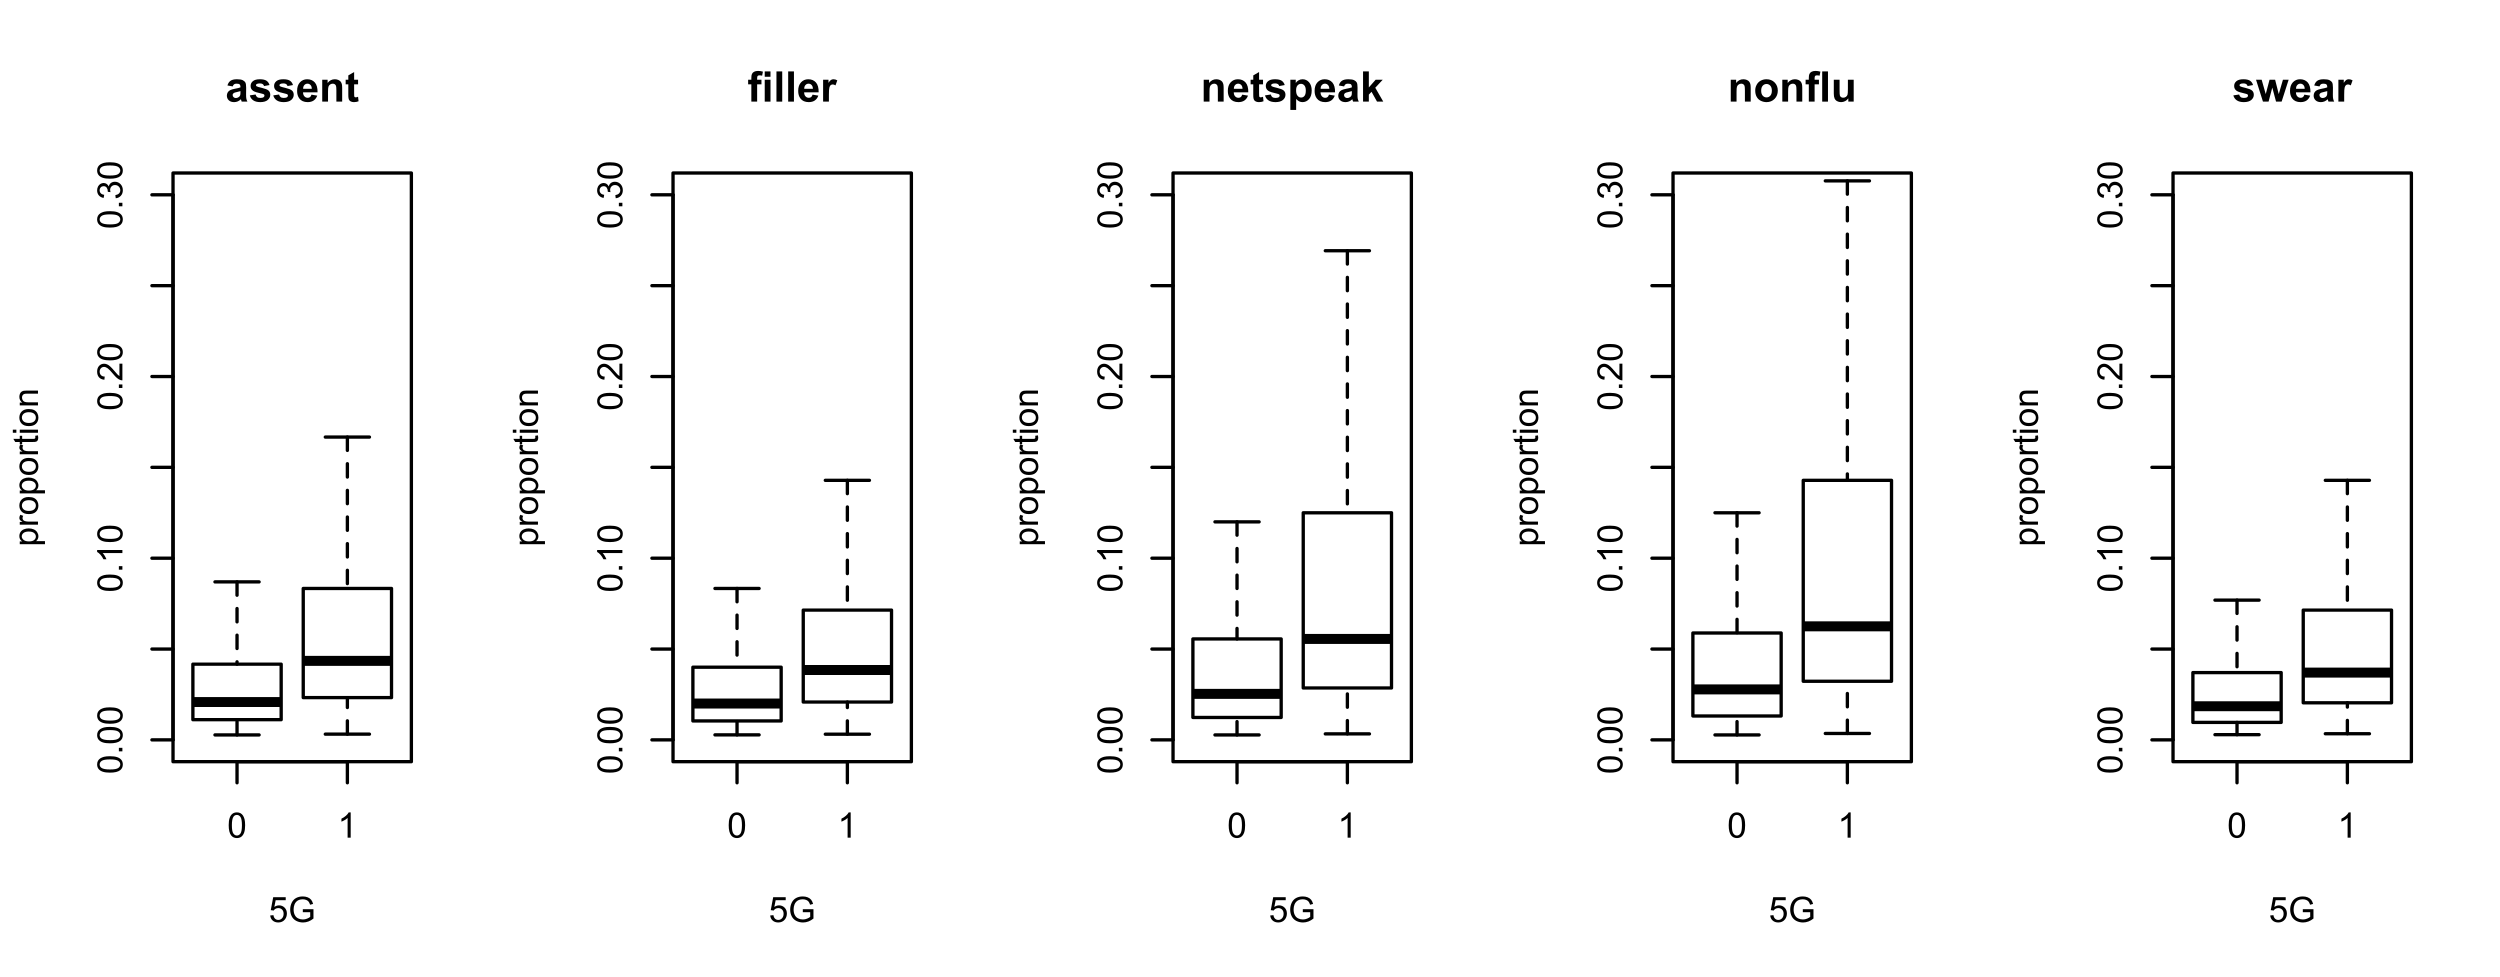 <?xml version="1.0" encoding="UTF-8"?>
<svg xmlns="http://www.w3.org/2000/svg" xmlns:xlink="http://www.w3.org/1999/xlink" width="563pt" height="220pt" viewBox="0 0 563 220" version="1.1">
<defs>
<g>
<symbol overflow="visible" id="glyph0-0">
<path style="stroke:none;" d="M 0.988 0 L 0.988 -4.949 L 4.949 -4.949 L 4.949 0 Z M 1.113 -0.125 L 4.828 -0.125 L 4.828 -4.828 L 1.113 -4.828 Z M 1.113 -0.125 "/>
</symbol>
<symbol overflow="visible" id="glyph0-1">
<path style="stroke:none;" d="M 0.328 -2.797 C 0.328 -3.461 0.395 -4 0.535 -4.414 C 0.668 -4.82 0.875 -5.137 1.148 -5.359 C 1.422 -5.578 1.762 -5.688 2.176 -5.691 C 2.477 -5.688 2.746 -5.629 2.977 -5.508 C 3.203 -5.383 3.391 -5.203 3.543 -4.977 C 3.691 -4.742 3.809 -4.465 3.898 -4.137 C 3.98 -3.805 4.023 -3.355 4.027 -2.797 C 4.023 -2.125 3.957 -1.59 3.82 -1.184 C 3.684 -0.777 3.477 -0.461 3.207 -0.238 C 2.934 -0.016 2.59 0.094 2.176 0.098 C 1.625 0.094 1.199 -0.102 0.891 -0.492 C 0.516 -0.961 0.328 -1.727 0.328 -2.797 Z M 1.043 -2.797 C 1.043 -1.859 1.152 -1.242 1.371 -0.938 C 1.59 -0.629 1.855 -0.473 2.176 -0.477 C 2.492 -0.473 2.762 -0.629 2.98 -0.938 C 3.195 -1.246 3.305 -1.863 3.309 -2.797 C 3.305 -3.727 3.195 -4.348 2.98 -4.656 C 2.762 -4.961 2.492 -5.113 2.168 -5.117 C 1.848 -5.113 1.59 -4.98 1.402 -4.711 C 1.16 -4.363 1.043 -3.723 1.043 -2.797 Z M 1.043 -2.797 "/>
</symbol>
<symbol overflow="visible" id="glyph0-2">
<path style="stroke:none;" d="M 2.949 0 L 2.254 0 L 2.254 -4.438 C 2.086 -4.273 1.867 -4.113 1.594 -3.953 C 1.32 -3.793 1.074 -3.676 0.863 -3.598 L 0.863 -4.27 C 1.246 -4.449 1.586 -4.672 1.883 -4.934 C 2.172 -5.191 2.379 -5.441 2.504 -5.691 L 2.949 -5.691 Z M 2.949 0 "/>
</symbol>
<symbol overflow="visible" id="glyph0-3">
<path style="stroke:none;" d="M 0.328 -1.484 L 1.059 -1.547 C 1.109 -1.188 1.234 -0.918 1.438 -0.742 C 1.633 -0.562 1.871 -0.473 2.148 -0.477 C 2.48 -0.473 2.766 -0.602 3 -0.855 C 3.23 -1.105 3.344 -1.438 3.348 -1.859 C 3.344 -2.254 3.234 -2.57 3.012 -2.801 C 2.789 -3.027 2.496 -3.141 2.137 -3.145 C 1.91 -3.141 1.707 -3.09 1.531 -2.992 C 1.348 -2.887 1.207 -2.754 1.105 -2.594 L 0.453 -2.68 L 1 -5.594 L 3.82 -5.594 L 3.82 -4.926 L 1.559 -4.926 L 1.254 -3.402 C 1.59 -3.637 1.945 -3.754 2.324 -3.758 C 2.816 -3.754 3.234 -3.582 3.574 -3.242 C 3.914 -2.898 4.082 -2.461 4.086 -1.922 C 4.082 -1.406 3.934 -0.961 3.641 -0.59 C 3.273 -0.133 2.777 0.094 2.148 0.098 C 1.629 0.094 1.207 -0.047 0.887 -0.336 C 0.559 -0.621 0.375 -1.004 0.328 -1.484 Z M 0.328 -1.484 "/>
</symbol>
<symbol overflow="visible" id="glyph0-4">
<path style="stroke:none;" d="M 3.266 -2.223 L 3.266 -2.891 L 5.664 -2.895 L 5.664 -0.789 C 5.293 -0.492 4.914 -0.27 4.523 -0.125 C 4.133 0.023 3.73 0.094 3.316 0.098 C 2.762 0.094 2.254 -0.023 1.801 -0.258 C 1.34 -0.496 0.996 -0.84 0.77 -1.293 C 0.535 -1.742 0.422 -2.246 0.422 -2.809 C 0.422 -3.355 0.535 -3.871 0.766 -4.352 C 0.996 -4.828 1.328 -5.184 1.762 -5.418 C 2.195 -5.648 2.695 -5.766 3.262 -5.766 C 3.668 -5.766 4.039 -5.699 4.371 -5.566 C 4.699 -5.434 4.957 -5.246 5.148 -5.012 C 5.336 -4.77 5.48 -4.461 5.582 -4.082 L 4.902 -3.898 C 4.816 -4.184 4.711 -4.41 4.586 -4.578 C 4.457 -4.742 4.277 -4.875 4.043 -4.977 C 3.809 -5.07 3.547 -5.121 3.266 -5.125 C 2.918 -5.121 2.621 -5.07 2.375 -4.969 C 2.121 -4.863 1.922 -4.723 1.77 -4.555 C 1.613 -4.383 1.492 -4.199 1.41 -3.996 C 1.266 -3.645 1.195 -3.262 1.195 -2.855 C 1.195 -2.348 1.281 -1.926 1.457 -1.586 C 1.629 -1.242 1.883 -0.988 2.215 -0.824 C 2.547 -0.656 2.898 -0.574 3.277 -0.578 C 3.598 -0.574 3.914 -0.637 4.227 -0.766 C 4.531 -0.891 4.766 -1.023 4.93 -1.168 L 4.93 -2.223 Z M 3.266 -2.223 "/>
</symbol>
<symbol overflow="visible" id="glyph1-0">
<path style="stroke:none;" d="M 0 -0.988 L -4.949 -0.988 L -4.949 -4.949 L 0 -4.949 Z M -0.125 -1.113 L -0.125 -4.828 L -4.828 -4.828 L -4.828 -1.113 Z M -0.125 -1.113 "/>
</symbol>
<symbol overflow="visible" id="glyph1-1">
<path style="stroke:none;" d="M -2.797 -0.328 C -3.461 -0.328 -4 -0.395 -4.414 -0.535 C -4.82 -0.668 -5.137 -0.875 -5.359 -1.148 C -5.578 -1.422 -5.688 -1.762 -5.691 -2.176 C -5.688 -2.477 -5.629 -2.746 -5.508 -2.977 C -5.383 -3.203 -5.203 -3.391 -4.977 -3.543 C -4.742 -3.691 -4.465 -3.809 -4.137 -3.898 C -3.805 -3.98 -3.355 -4.023 -2.797 -4.027 C -2.125 -4.023 -1.59 -3.957 -1.184 -3.82 C -0.777 -3.684 -0.461 -3.477 -0.238 -3.207 C -0.016 -2.934 0.094 -2.59 0.098 -2.176 C 0.094 -1.625 -0.102 -1.199 -0.492 -0.891 C -0.961 -0.516 -1.727 -0.328 -2.797 -0.328 Z M -2.797 -1.043 C -1.859 -1.043 -1.242 -1.152 -0.938 -1.371 C -0.629 -1.59 -0.473 -1.855 -0.477 -2.176 C -0.473 -2.492 -0.629 -2.762 -0.938 -2.98 C -1.246 -3.195 -1.863 -3.305 -2.797 -3.309 C -3.727 -3.305 -4.348 -3.195 -4.656 -2.98 C -4.961 -2.762 -5.113 -2.492 -5.117 -2.168 C -5.113 -1.848 -4.98 -1.59 -4.711 -1.402 C -4.363 -1.16 -3.723 -1.043 -2.797 -1.043 Z M -2.797 -1.043 "/>
</symbol>
<symbol overflow="visible" id="glyph1-2">
<path style="stroke:none;" d="M 0 -0.719 L -0.793 -0.719 L -0.793 -1.512 L 0 -1.512 Z M 0 -0.719 "/>
</symbol>
<symbol overflow="visible" id="glyph1-3">
<path style="stroke:none;" d="M 0 -2.949 L 0 -2.254 L -4.438 -2.254 C -4.273 -2.086 -4.113 -1.867 -3.953 -1.594 C -3.793 -1.32 -3.676 -1.074 -3.598 -0.863 L -4.27 -0.863 C -4.449 -1.246 -4.672 -1.586 -4.934 -1.883 C -5.191 -2.172 -5.441 -2.379 -5.691 -2.504 L -5.691 -2.949 Z M 0 -2.949 "/>
</symbol>
<symbol overflow="visible" id="glyph1-4">
<path style="stroke:none;" d="M -0.668 -3.988 L 0 -3.988 L 0 -0.238 C -0.164 -0.23 -0.324 -0.258 -0.484 -0.32 C -0.738 -0.414 -0.988 -0.566 -1.238 -0.777 C -1.48 -0.984 -1.77 -1.289 -2.098 -1.691 C -2.602 -2.305 -3 -2.719 -3.297 -2.938 C -3.59 -3.152 -3.867 -3.262 -4.133 -3.266 C -4.406 -3.262 -4.641 -3.164 -4.832 -2.969 C -5.02 -2.77 -5.113 -2.512 -5.117 -2.195 C -5.113 -1.859 -5.012 -1.59 -4.812 -1.391 C -4.609 -1.188 -4.332 -1.086 -3.98 -1.086 L -4.055 -0.371 C -4.586 -0.418 -4.988 -0.602 -5.27 -0.922 C -5.547 -1.238 -5.688 -1.668 -5.691 -2.211 C -5.688 -2.75 -5.539 -3.184 -5.238 -3.504 C -4.938 -3.82 -4.562 -3.977 -4.117 -3.98 C -3.887 -3.977 -3.664 -3.93 -3.449 -3.84 C -3.227 -3.742 -2.996 -3.59 -2.758 -3.375 C -2.512 -3.16 -2.18 -2.801 -1.758 -2.305 C -1.406 -1.883 -1.168 -1.617 -1.047 -1.5 C -0.918 -1.383 -0.793 -1.285 -0.668 -1.207 Z M -0.668 -3.988 "/>
</symbol>
<symbol overflow="visible" id="glyph1-5">
<path style="stroke:none;" d="M -1.496 -0.332 L -1.59 -1.027 C -1.191 -1.105 -0.906 -1.242 -0.734 -1.438 C -0.559 -1.625 -0.473 -1.859 -0.477 -2.137 C -0.473 -2.461 -0.586 -2.738 -0.816 -2.965 C -1.039 -3.191 -1.32 -3.305 -1.66 -3.305 C -1.973 -3.305 -2.238 -3.199 -2.449 -2.992 C -2.656 -2.781 -2.758 -2.516 -2.762 -2.195 C -2.758 -2.062 -2.734 -1.898 -2.684 -1.707 L -3.293 -1.781 C -3.289 -1.828 -3.285 -1.863 -3.289 -1.895 C -3.285 -2.188 -3.363 -2.457 -3.52 -2.695 C -3.672 -2.93 -3.91 -3.047 -4.234 -3.051 C -4.488 -3.047 -4.699 -2.961 -4.867 -2.789 C -5.035 -2.617 -5.121 -2.395 -5.121 -2.125 C -5.121 -1.852 -5.035 -1.625 -4.863 -1.445 C -4.691 -1.262 -4.434 -1.145 -4.098 -1.098 L -4.223 -0.402 C -4.688 -0.484 -5.047 -0.676 -5.305 -0.98 C -5.559 -1.277 -5.688 -1.656 -5.691 -2.109 C -5.688 -2.414 -5.621 -2.695 -5.492 -2.961 C -5.355 -3.219 -5.176 -3.418 -4.949 -3.559 C -4.719 -3.691 -4.477 -3.762 -4.219 -3.766 C -3.973 -3.762 -3.75 -3.695 -3.551 -3.566 C -3.348 -3.434 -3.188 -3.238 -3.07 -2.984 C -2.992 -3.316 -2.828 -3.578 -2.586 -3.766 C -2.34 -3.949 -2.039 -4.043 -1.676 -4.047 C -1.18 -4.043 -0.758 -3.863 -0.414 -3.504 C -0.07 -3.141 0.098 -2.684 0.102 -2.133 C 0.098 -1.633 -0.047 -1.219 -0.344 -0.895 C -0.637 -0.562 -1.02 -0.375 -1.496 -0.332 Z M -1.496 -0.332 "/>
</symbol>
<symbol overflow="visible" id="glyph1-6">
<path style="stroke:none;" d="M 1.574 -0.523 L -4.105 -0.523 L -4.105 -1.156 L -3.574 -1.156 C -3.781 -1.301 -3.938 -1.469 -4.043 -1.66 C -4.145 -1.848 -4.195 -2.078 -4.199 -2.348 C -4.195 -2.695 -4.105 -3.004 -3.93 -3.273 C -3.746 -3.539 -3.492 -3.742 -3.164 -3.879 C -2.836 -4.016 -2.477 -4.082 -2.086 -4.086 C -1.664 -4.082 -1.285 -4.008 -0.949 -3.859 C -0.613 -3.707 -0.355 -3.488 -0.176 -3.203 C 0.004 -2.914 0.094 -2.613 0.094 -2.297 C 0.094 -2.062 0.047 -1.852 -0.051 -1.672 C -0.148 -1.484 -0.273 -1.336 -0.426 -1.219 L 1.574 -1.219 Z M -2.031 -1.152 C -1.5 -1.148 -1.109 -1.254 -0.859 -1.473 C -0.605 -1.684 -0.48 -1.945 -0.48 -2.25 C -0.48 -2.559 -0.609 -2.82 -0.871 -3.043 C -1.133 -3.262 -1.539 -3.375 -2.09 -3.375 C -2.609 -3.375 -3 -3.266 -3.266 -3.051 C -3.523 -2.836 -3.656 -2.578 -3.656 -2.281 C -3.656 -1.98 -3.516 -1.719 -3.238 -1.492 C -2.961 -1.262 -2.559 -1.148 -2.031 -1.152 Z M -2.031 -1.152 "/>
</symbol>
<symbol overflow="visible" id="glyph1-7">
<path style="stroke:none;" d="M 0 -0.516 L -4.105 -0.516 L -4.105 -1.141 L -3.484 -1.141 C -3.773 -1.297 -3.965 -1.445 -4.059 -1.582 C -4.148 -1.715 -4.195 -1.863 -4.199 -2.031 C -4.195 -2.262 -4.121 -2.5 -3.977 -2.746 L -3.328 -2.508 C -3.43 -2.336 -3.48 -2.164 -3.48 -1.996 C -3.48 -1.84 -3.434 -1.703 -3.344 -1.582 C -3.25 -1.461 -3.121 -1.375 -2.961 -1.328 C -2.711 -1.246 -2.441 -1.207 -2.148 -1.211 L 0 -1.211 Z M 0 -0.516 "/>
</symbol>
<symbol overflow="visible" id="glyph1-8">
<path style="stroke:none;" d="M -2.055 -0.262 C -2.812 -0.258 -3.375 -0.469 -3.742 -0.898 C -4.043 -1.246 -4.195 -1.676 -4.199 -2.188 C -4.195 -2.75 -4.012 -3.211 -3.645 -3.57 C -3.273 -3.926 -2.762 -4.105 -2.113 -4.109 C -1.582 -4.105 -1.164 -4.027 -0.863 -3.871 C -0.559 -3.711 -0.324 -3.48 -0.156 -3.18 C 0.012 -2.875 0.094 -2.543 0.094 -2.188 C 0.094 -1.609 -0.09 -1.145 -0.457 -0.793 C -0.824 -0.434 -1.355 -0.258 -2.055 -0.262 Z M -2.055 -0.977 C -1.527 -0.973 -1.133 -1.086 -0.871 -1.32 C -0.609 -1.547 -0.48 -1.836 -0.48 -2.188 C -0.48 -2.531 -0.609 -2.82 -0.875 -3.051 C -1.133 -3.277 -1.535 -3.391 -2.078 -3.395 C -2.582 -3.391 -2.965 -3.277 -3.23 -3.047 C -3.488 -2.816 -3.621 -2.527 -3.625 -2.188 C -3.621 -1.836 -3.492 -1.547 -3.234 -1.32 C -2.973 -1.086 -2.578 -0.973 -2.055 -0.977 Z M -2.055 -0.977 "/>
</symbol>
<symbol overflow="visible" id="glyph1-9">
<path style="stroke:none;" d="M -0.621 -2.043 L -0.008 -2.141 C 0.035 -1.941 0.051 -1.77 0.055 -1.617 C 0.051 -1.363 0.016 -1.164 -0.066 -1.027 C -0.145 -0.887 -0.25 -0.789 -0.383 -0.734 C -0.508 -0.672 -0.781 -0.645 -1.203 -0.648 L -3.566 -0.648 L -3.566 -0.141 L -4.105 -0.141 L -4.105 -0.648 L -5.125 -0.648 L -5.543 -1.344 L -4.105 -1.344 L -4.105 -2.043 L -3.566 -2.043 L -3.566 -1.344 L -1.164 -1.344 C -0.965 -1.34 -0.836 -1.352 -0.781 -1.379 C -0.719 -1.398 -0.676 -1.438 -0.645 -1.496 C -0.609 -1.551 -0.59 -1.633 -0.594 -1.738 C -0.59 -1.812 -0.602 -1.914 -0.621 -2.043 Z M -0.621 -2.043 "/>
</symbol>
<symbol overflow="visible" id="glyph1-10">
<path style="stroke:none;" d="M -4.867 -0.527 L -5.668 -0.527 L -5.668 -1.223 L -4.867 -1.223 Z M 0 -0.527 L -4.105 -0.527 L -4.105 -1.223 L 0 -1.223 Z M 0 -0.527 "/>
</symbol>
<symbol overflow="visible" id="glyph1-11">
<path style="stroke:none;" d="M 0 -0.523 L -4.105 -0.523 L -4.105 -1.148 L -3.523 -1.148 C -3.969 -1.449 -4.195 -1.883 -4.199 -2.457 C -4.195 -2.699 -4.152 -2.926 -4.066 -3.137 C -3.977 -3.34 -3.859 -3.496 -3.715 -3.602 C -3.57 -3.703 -3.398 -3.777 -3.203 -3.82 C -3.07 -3.844 -2.844 -3.855 -2.523 -3.859 L 0 -3.859 L 0 -3.164 L -2.5 -3.164 C -2.777 -3.164 -2.988 -3.137 -3.133 -3.082 C -3.27 -3.027 -3.383 -2.93 -3.469 -2.793 C -3.555 -2.652 -3.598 -2.492 -3.598 -2.309 C -3.598 -2.012 -3.5 -1.754 -3.312 -1.539 C -3.121 -1.324 -2.766 -1.219 -2.242 -1.219 L 0 -1.219 Z M 0 -0.523 "/>
</symbol>
<symbol overflow="visible" id="glyph2-0">
<path style="stroke:none;" d="M 1.188 0 L 1.188 -5.941 L 5.941 -5.941 L 5.941 0 Z M 1.336 -0.148 L 5.793 -0.148 L 5.793 -5.793 L 1.336 -5.793 Z M 1.336 -0.148 "/>
</symbol>
<symbol overflow="visible" id="glyph2-1">
<path style="stroke:none;" d="M 1.656 -3.426 L 0.473 -3.637 C 0.602 -4.109 0.832 -4.461 1.16 -4.695 C 1.484 -4.922 1.965 -5.039 2.609 -5.039 C 3.188 -5.039 3.621 -4.969 3.906 -4.832 C 4.191 -4.691 4.391 -4.516 4.508 -4.309 C 4.621 -4.094 4.68 -3.707 4.684 -3.141 L 4.668 -1.621 C 4.664 -1.184 4.684 -0.863 4.73 -0.66 C 4.77 -0.453 4.848 -0.234 4.965 0 L 3.676 0 C 3.637 -0.086 3.598 -0.215 3.551 -0.387 C 3.527 -0.461 3.512 -0.512 3.504 -0.539 C 3.277 -0.32 3.039 -0.156 2.789 -0.051 C 2.535 0.059 2.262 0.109 1.977 0.113 C 1.465 0.109 1.066 -0.023 0.777 -0.301 C 0.484 -0.574 0.34 -0.926 0.34 -1.348 C 0.34 -1.621 0.406 -1.867 0.539 -2.09 C 0.672 -2.305 0.855 -2.473 1.098 -2.59 C 1.332 -2.707 1.68 -2.809 2.133 -2.895 C 2.742 -3.008 3.164 -3.113 3.402 -3.215 L 3.402 -3.348 C 3.398 -3.594 3.336 -3.773 3.215 -3.883 C 3.09 -3.988 2.855 -4.043 2.516 -4.043 C 2.281 -4.043 2.102 -3.996 1.973 -3.906 C 1.84 -3.812 1.734 -3.652 1.656 -3.426 Z M 3.402 -2.367 C 3.234 -2.309 2.969 -2.238 2.609 -2.164 C 2.242 -2.086 2.008 -2.012 1.898 -1.941 C 1.727 -1.816 1.641 -1.664 1.645 -1.48 C 1.641 -1.297 1.707 -1.141 1.848 -1.008 C 1.98 -0.875 2.156 -0.809 2.367 -0.809 C 2.602 -0.809 2.824 -0.883 3.039 -1.039 C 3.195 -1.152 3.301 -1.297 3.352 -1.473 C 3.383 -1.578 3.398 -1.789 3.402 -2.105 Z M 3.402 -2.367 "/>
</symbol>
<symbol overflow="visible" id="glyph2-2">
<path style="stroke:none;" d="M 0.223 -1.406 L 1.531 -1.605 C 1.582 -1.352 1.695 -1.156 1.867 -1.027 C 2.035 -0.895 2.273 -0.832 2.586 -0.832 C 2.918 -0.832 3.172 -0.891 3.348 -1.016 C 3.457 -1.098 3.516 -1.215 3.52 -1.363 C 3.516 -1.461 3.484 -1.543 3.426 -1.609 C 3.359 -1.668 3.215 -1.727 2.988 -1.781 C 1.934 -2.012 1.266 -2.223 0.988 -2.418 C 0.594 -2.68 0.398 -3.051 0.402 -3.527 C 0.398 -3.953 0.566 -4.309 0.906 -4.602 C 1.242 -4.891 1.766 -5.039 2.477 -5.039 C 3.148 -5.039 3.648 -4.926 3.98 -4.707 C 4.305 -4.484 4.531 -4.16 4.66 -3.734 L 3.43 -3.508 C 3.375 -3.699 3.277 -3.848 3.129 -3.949 C 2.98 -4.051 2.77 -4.102 2.5 -4.102 C 2.152 -4.102 1.906 -4.051 1.762 -3.957 C 1.66 -3.887 1.609 -3.801 1.613 -3.695 C 1.609 -3.598 1.656 -3.52 1.746 -3.457 C 1.863 -3.371 2.266 -3.246 2.961 -3.09 C 3.652 -2.93 4.141 -2.738 4.418 -2.512 C 4.691 -2.277 4.828 -1.953 4.828 -1.539 C 4.828 -1.086 4.637 -0.699 4.262 -0.375 C 3.879 -0.051 3.32 0.109 2.586 0.113 C 1.91 0.109 1.379 -0.023 0.988 -0.297 C 0.594 -0.566 0.34 -0.938 0.223 -1.406 Z M 0.223 -1.406 "/>
</symbol>
<symbol overflow="visible" id="glyph2-3">
<path style="stroke:none;" d="M 3.535 -1.57 L 4.836 -1.352 C 4.664 -0.871 4.402 -0.508 4.043 -0.262 C 3.684 -0.012 3.23 0.109 2.691 0.113 C 1.832 0.109 1.199 -0.168 0.789 -0.73 C 0.461 -1.176 0.297 -1.742 0.301 -2.426 C 0.297 -3.242 0.512 -3.879 0.941 -4.344 C 1.367 -4.805 1.906 -5.039 2.562 -5.039 C 3.289 -5.039 3.867 -4.797 4.297 -4.312 C 4.719 -3.828 4.922 -3.086 4.906 -2.09 L 1.637 -2.09 C 1.645 -1.699 1.75 -1.398 1.953 -1.184 C 2.148 -0.969 2.402 -0.859 2.707 -0.863 C 2.91 -0.859 3.078 -0.918 3.219 -1.031 C 3.355 -1.141 3.461 -1.32 3.535 -1.57 Z M 3.609 -2.887 C 3.602 -3.262 3.504 -3.547 3.316 -3.746 C 3.129 -3.941 2.902 -4.043 2.641 -4.043 C 2.355 -4.043 2.121 -3.938 1.934 -3.73 C 1.746 -3.523 1.652 -3.242 1.66 -2.887 Z M 3.609 -2.887 "/>
</symbol>
<symbol overflow="visible" id="glyph2-4">
<path style="stroke:none;" d="M 5.164 0 L 3.859 0 L 3.859 -2.516 C 3.855 -3.043 3.828 -3.387 3.777 -3.547 C 3.719 -3.699 3.629 -3.82 3.504 -3.91 C 3.379 -3.996 3.227 -4.043 3.055 -4.043 C 2.824 -4.043 2.621 -3.98 2.445 -3.855 C 2.262 -3.73 2.141 -3.566 2.074 -3.363 C 2.008 -3.16 1.973 -2.781 1.977 -2.23 L 1.977 0 L 0.672 0 L 0.672 -4.93 L 1.883 -4.93 L 1.883 -4.203 C 2.309 -4.758 2.852 -5.039 3.508 -5.039 C 3.793 -5.039 4.055 -4.984 4.297 -4.883 C 4.531 -4.777 4.711 -4.648 4.836 -4.488 C 4.953 -4.324 5.039 -4.141 5.09 -3.938 C 5.137 -3.734 5.16 -3.441 5.164 -3.062 Z M 5.164 0 "/>
</symbol>
<symbol overflow="visible" id="glyph2-5">
<path style="stroke:none;" d="M 2.941 -4.93 L 2.941 -3.891 L 2.051 -3.891 L 2.051 -1.902 C 2.051 -1.5 2.059 -1.266 2.074 -1.199 C 2.09 -1.133 2.129 -1.078 2.191 -1.035 C 2.25 -0.988 2.324 -0.965 2.414 -0.969 C 2.531 -0.965 2.703 -1.008 2.938 -1.094 L 3.051 -0.082 C 2.742 0.047 2.398 0.109 2.02 0.113 C 1.781 0.109 1.57 0.074 1.383 -0.004 C 1.195 -0.082 1.055 -0.184 0.969 -0.312 C 0.875 -0.434 0.816 -0.605 0.785 -0.82 C 0.754 -0.969 0.738 -1.273 0.742 -1.742 L 0.742 -3.891 L 0.145 -3.891 L 0.145 -4.93 L 0.742 -4.93 L 0.742 -5.906 L 2.051 -6.668 L 2.051 -4.93 Z M 2.941 -4.93 "/>
</symbol>
<symbol overflow="visible" id="glyph2-6">
<path style="stroke:none;" d="M 0.113 -4.93 L 0.836 -4.93 L 0.836 -5.301 C 0.832 -5.711 0.875 -6.02 0.969 -6.227 C 1.055 -6.43 1.219 -6.598 1.453 -6.727 C 1.688 -6.852 1.984 -6.914 2.352 -6.918 C 2.719 -6.914 3.082 -6.859 3.441 -6.754 L 3.266 -5.844 C 3.055 -5.891 2.855 -5.918 2.668 -5.918 C 2.477 -5.918 2.344 -5.871 2.262 -5.785 C 2.18 -5.691 2.137 -5.523 2.141 -5.277 L 2.141 -4.93 L 3.113 -4.93 L 3.113 -3.902 L 2.141 -3.902 L 2.141 0 L 0.836 0 L 0.836 -3.902 L 0.113 -3.902 Z M 0.113 -4.93 "/>
</symbol>
<symbol overflow="visible" id="glyph2-7">
<path style="stroke:none;" d="M 0.684 -5.598 L 0.684 -6.805 L 1.984 -6.805 L 1.984 -5.598 Z M 0.684 0 L 0.684 -4.93 L 1.984 -4.93 L 1.984 0 Z M 0.684 0 "/>
</symbol>
<symbol overflow="visible" id="glyph2-8">
<path style="stroke:none;" d="M 0.684 0 L 0.684 -6.805 L 1.984 -6.805 L 1.984 0 Z M 0.684 0 "/>
</symbol>
<symbol overflow="visible" id="glyph2-9">
<path style="stroke:none;" d="M 1.93 0 L 0.625 0 L 0.625 -4.93 L 1.836 -4.93 L 1.836 -4.227 C 2.039 -4.555 2.227 -4.773 2.395 -4.879 C 2.559 -4.984 2.746 -5.039 2.961 -5.039 C 3.254 -5.039 3.543 -4.957 3.82 -4.793 L 3.414 -3.656 C 3.191 -3.797 2.988 -3.867 2.805 -3.871 C 2.617 -3.867 2.461 -3.816 2.336 -3.719 C 2.207 -3.617 2.109 -3.438 2.039 -3.176 C 1.965 -2.91 1.926 -2.359 1.93 -1.523 Z M 1.93 0 "/>
</symbol>
<symbol overflow="visible" id="glyph2-10">
<path style="stroke:none;" d="M 0.645 -4.93 L 1.859 -4.93 L 1.859 -4.203 C 2.016 -4.445 2.23 -4.648 2.5 -4.805 C 2.77 -4.961 3.07 -5.039 3.398 -5.039 C 3.969 -5.039 4.453 -4.812 4.852 -4.367 C 5.25 -3.914 5.449 -3.289 5.453 -2.492 C 5.449 -1.664 5.246 -1.023 4.848 -0.57 C 4.441 -0.113 3.957 0.109 3.387 0.113 C 3.113 0.109 2.867 0.059 2.648 -0.051 C 2.426 -0.156 2.191 -0.344 1.949 -0.609 L 1.949 1.875 L 0.645 1.875 Z M 1.934 -2.547 C 1.934 -1.992 2.043 -1.582 2.262 -1.32 C 2.48 -1.051 2.746 -0.918 3.066 -0.922 C 3.367 -0.918 3.621 -1.039 3.824 -1.285 C 4.023 -1.527 4.125 -1.93 4.125 -2.484 C 4.125 -3 4.02 -3.383 3.812 -3.633 C 3.605 -3.883 3.348 -4.008 3.043 -4.008 C 2.723 -4.008 2.461 -3.883 2.25 -3.641 C 2.039 -3.391 1.934 -3.027 1.934 -2.547 Z M 1.934 -2.547 "/>
</symbol>
<symbol overflow="visible" id="glyph2-11">
<path style="stroke:none;" d="M 0.637 0 L 0.637 -6.805 L 1.941 -6.805 L 1.941 -3.191 L 3.465 -4.93 L 5.07 -4.93 L 3.387 -3.129 L 5.191 0 L 3.785 0 L 2.547 -2.215 L 1.941 -1.578 L 1.941 0 Z M 0.637 0 "/>
</symbol>
<symbol overflow="visible" id="glyph2-12">
<path style="stroke:none;" d="M 0.379 -2.535 C 0.375 -2.965 0.48 -3.383 0.699 -3.789 C 0.91 -4.191 1.215 -4.5 1.605 -4.719 C 1.996 -4.93 2.434 -5.039 2.918 -5.039 C 3.664 -5.039 4.273 -4.797 4.75 -4.312 C 5.223 -3.828 5.461 -3.215 5.465 -2.477 C 5.461 -1.73 5.219 -1.113 4.742 -0.621 C 4.258 -0.133 3.656 0.109 2.93 0.113 C 2.477 0.109 2.043 0.012 1.633 -0.191 C 1.223 -0.395 0.91 -0.695 0.699 -1.09 C 0.48 -1.484 0.375 -1.965 0.379 -2.535 Z M 1.719 -2.465 C 1.715 -1.973 1.832 -1.598 2.066 -1.34 C 2.297 -1.078 2.582 -0.949 2.922 -0.953 C 3.262 -0.949 3.547 -1.078 3.777 -1.34 C 4.008 -1.598 4.125 -1.977 4.125 -2.473 C 4.125 -2.957 4.008 -3.328 3.777 -3.586 C 3.547 -3.844 3.262 -3.973 2.922 -3.977 C 2.582 -3.973 2.297 -3.844 2.066 -3.586 C 1.832 -3.328 1.715 -2.953 1.719 -2.465 Z M 1.719 -2.465 "/>
</symbol>
<symbol overflow="visible" id="glyph2-13">
<path style="stroke:none;" d="M 3.926 0 L 3.926 -0.738 C 3.746 -0.473 3.508 -0.262 3.219 -0.113 C 2.922 0.039 2.613 0.109 2.293 0.113 C 1.957 0.109 1.66 0.039 1.402 -0.105 C 1.137 -0.25 0.949 -0.453 0.832 -0.719 C 0.715 -0.98 0.656 -1.344 0.656 -1.809 L 0.656 -4.93 L 1.957 -4.93 L 1.957 -2.664 C 1.957 -1.969 1.98 -1.543 2.027 -1.391 C 2.074 -1.23 2.16 -1.109 2.293 -1.02 C 2.418 -0.926 2.578 -0.879 2.773 -0.883 C 2.992 -0.879 3.191 -0.941 3.371 -1.066 C 3.543 -1.188 3.664 -1.336 3.734 -1.52 C 3.797 -1.699 3.832 -2.145 3.832 -2.848 L 3.832 -4.93 L 5.137 -4.93 L 5.137 0 Z M 3.926 0 "/>
</symbol>
<symbol overflow="visible" id="glyph2-14">
<path style="stroke:none;" d="M 1.602 0 L 0.043 -4.93 L 1.309 -4.93 L 2.23 -1.699 L 3.082 -4.93 L 4.34 -4.93 L 5.16 -1.699 L 6.102 -4.93 L 7.387 -4.93 L 5.805 0 L 4.551 0 L 3.703 -3.168 L 2.867 0 Z M 1.602 0 "/>
</symbol>
</g>
</defs>
<g id="surface6">
<rect x="0" y="0" width="563" height="220" style="fill:rgb(100%,100%,100%);fill-opacity:1;stroke:none;"/>
<path style=" stroke:none;fill-rule:nonzero;fill:rgb(100%,100%,100%);fill-opacity:1;" d="M 43.438 162.074 L 63.32 162.074 L 63.32 149.57 L 43.438 149.57 Z M 43.438 162.074 "/>
<path style="fill:none;stroke-width:2.25;stroke-linecap:butt;stroke-linejoin:round;stroke:rgb(0%,0%,0%);stroke-opacity:1;stroke-miterlimit:10;" d="M 43.438 158.098 L 63.32 158.098 "/>
<path style="fill:none;stroke-width:0.75;stroke-linecap:round;stroke-linejoin:round;stroke:rgb(0%,0%,0%);stroke-opacity:1;stroke-dasharray:3,3;stroke-miterlimit:10;" d="M 53.379 165.504 L 53.379 162.074 "/>
<path style="fill:none;stroke-width:0.75;stroke-linecap:round;stroke-linejoin:round;stroke:rgb(0%,0%,0%);stroke-opacity:1;stroke-dasharray:3,3;stroke-miterlimit:10;" d="M 53.379 131.043 L 53.379 149.57 "/>
<path style="fill:none;stroke-width:0.75;stroke-linecap:round;stroke-linejoin:round;stroke:rgb(0%,0%,0%);stroke-opacity:1;stroke-miterlimit:10;" d="M 48.41 165.504 L 58.348 165.504 "/>
<path style="fill:none;stroke-width:0.75;stroke-linecap:round;stroke-linejoin:round;stroke:rgb(0%,0%,0%);stroke-opacity:1;stroke-miterlimit:10;" d="M 48.41 131.043 L 58.348 131.043 "/>
<path style="fill:none;stroke-width:0.75;stroke-linecap:round;stroke-linejoin:round;stroke:rgb(0%,0%,0%);stroke-opacity:1;stroke-miterlimit:10;" d="M 43.438 162.074 L 63.32 162.074 L 63.32 149.57 L 43.438 149.57 L 43.438 162.074 "/>
<path style=" stroke:none;fill-rule:nonzero;fill:rgb(100%,100%,100%);fill-opacity:1;" d="M 68.289 157.105 L 88.168 157.105 L 88.168 132.523 L 68.289 132.523 Z M 68.289 157.105 "/>
<path style="fill:none;stroke-width:2.25;stroke-linecap:butt;stroke-linejoin:round;stroke:rgb(0%,0%,0%);stroke-opacity:1;stroke-miterlimit:10;" d="M 68.289 148.832 L 88.168 148.832 "/>
<path style="fill:none;stroke-width:0.75;stroke-linecap:round;stroke-linejoin:round;stroke:rgb(0%,0%,0%);stroke-opacity:1;stroke-dasharray:3,3;stroke-miterlimit:10;" d="M 78.23 165.332 L 78.23 157.105 "/>
<path style="fill:none;stroke-width:0.75;stroke-linecap:round;stroke-linejoin:round;stroke:rgb(0%,0%,0%);stroke-opacity:1;stroke-dasharray:3,3;stroke-miterlimit:10;" d="M 78.23 98.43 L 78.23 132.523 "/>
<path style="fill:none;stroke-width:0.75;stroke-linecap:round;stroke-linejoin:round;stroke:rgb(0%,0%,0%);stroke-opacity:1;stroke-miterlimit:10;" d="M 73.258 165.332 L 83.199 165.332 "/>
<path style="fill:none;stroke-width:0.75;stroke-linecap:round;stroke-linejoin:round;stroke:rgb(0%,0%,0%);stroke-opacity:1;stroke-miterlimit:10;" d="M 73.258 98.43 L 83.199 98.43 "/>
<path style="fill:none;stroke-width:0.75;stroke-linecap:round;stroke-linejoin:round;stroke:rgb(0%,0%,0%);stroke-opacity:1;stroke-miterlimit:10;" d="M 68.289 157.105 L 88.168 157.105 L 88.168 132.523 L 68.289 132.523 L 68.289 157.105 "/>
<path style="fill:none;stroke-width:0.75;stroke-linecap:round;stroke-linejoin:round;stroke:rgb(0%,0%,0%);stroke-opacity:1;stroke-miterlimit:10;" d="M 53.379 171.531 L 78.23 171.531 "/>
<path style="fill:none;stroke-width:0.75;stroke-linecap:round;stroke-linejoin:round;stroke:rgb(0%,0%,0%);stroke-opacity:1;stroke-miterlimit:10;" d="M 53.379 171.531 L 53.379 176.281 "/>
<path style="fill:none;stroke-width:0.75;stroke-linecap:round;stroke-linejoin:round;stroke:rgb(0%,0%,0%);stroke-opacity:1;stroke-miterlimit:10;" d="M 78.23 171.531 L 78.23 176.281 "/>
<g style="fill:rgb(0%,0%,0%);fill-opacity:1;">
  <use xlink:href="#glyph0-1" x="51.176" y="188.637"/>
</g>
<g style="fill:rgb(0%,0%,0%);fill-opacity:1;">
  <use xlink:href="#glyph0-2" x="76.027" y="188.637"/>
</g>
<path style="fill:none;stroke-width:0.75;stroke-linecap:round;stroke-linejoin:round;stroke:rgb(0%,0%,0%);stroke-opacity:1;stroke-miterlimit:10;" d="M 38.965 166.621 L 38.965 43.875 "/>
<path style="fill:none;stroke-width:0.75;stroke-linecap:round;stroke-linejoin:round;stroke:rgb(0%,0%,0%);stroke-opacity:1;stroke-miterlimit:10;" d="M 38.965 166.621 L 34.215 166.621 "/>
<path style="fill:none;stroke-width:0.75;stroke-linecap:round;stroke-linejoin:round;stroke:rgb(0%,0%,0%);stroke-opacity:1;stroke-miterlimit:10;" d="M 38.965 146.164 L 34.215 146.164 "/>
<path style="fill:none;stroke-width:0.75;stroke-linecap:round;stroke-linejoin:round;stroke:rgb(0%,0%,0%);stroke-opacity:1;stroke-miterlimit:10;" d="M 38.965 125.707 L 34.215 125.707 "/>
<path style="fill:none;stroke-width:0.75;stroke-linecap:round;stroke-linejoin:round;stroke:rgb(0%,0%,0%);stroke-opacity:1;stroke-miterlimit:10;" d="M 38.965 105.246 L 34.215 105.246 "/>
<path style="fill:none;stroke-width:0.75;stroke-linecap:round;stroke-linejoin:round;stroke:rgb(0%,0%,0%);stroke-opacity:1;stroke-miterlimit:10;" d="M 38.965 84.789 L 34.215 84.789 "/>
<path style="fill:none;stroke-width:0.75;stroke-linecap:round;stroke-linejoin:round;stroke:rgb(0%,0%,0%);stroke-opacity:1;stroke-miterlimit:10;" d="M 38.965 64.332 L 34.215 64.332 "/>
<path style="fill:none;stroke-width:0.75;stroke-linecap:round;stroke-linejoin:round;stroke:rgb(0%,0%,0%);stroke-opacity:1;stroke-miterlimit:10;" d="M 38.965 43.875 L 34.215 43.875 "/>
<g style="fill:rgb(0%,0%,0%);fill-opacity:1;">
  <use xlink:href="#glyph1-1" x="27.562" y="174.328"/>
  <use xlink:href="#glyph1-2" x="27.562" y="169.923"/>
  <use xlink:href="#glyph1-1" x="27.562" y="167.723"/>
  <use xlink:href="#glyph1-1" x="27.562" y="163.318"/>
</g>
<g style="fill:rgb(0%,0%,0%);fill-opacity:1;">
  <use xlink:href="#glyph1-1" x="27.562" y="133.414"/>
  <use xlink:href="#glyph1-2" x="27.562" y="129.009"/>
  <use xlink:href="#glyph1-3" x="27.562" y="126.809"/>
  <use xlink:href="#glyph1-1" x="27.562" y="122.404"/>
</g>
<g style="fill:rgb(0%,0%,0%);fill-opacity:1;">
  <use xlink:href="#glyph1-1" x="27.562" y="92.496"/>
  <use xlink:href="#glyph1-2" x="27.562" y="88.091"/>
  <use xlink:href="#glyph1-4" x="27.562" y="85.891"/>
  <use xlink:href="#glyph1-1" x="27.562" y="81.486"/>
</g>
<g style="fill:rgb(0%,0%,0%);fill-opacity:1;">
  <use xlink:href="#glyph1-1" x="27.562" y="51.582"/>
  <use xlink:href="#glyph1-2" x="27.562" y="47.177"/>
  <use xlink:href="#glyph1-5" x="27.562" y="44.977"/>
  <use xlink:href="#glyph1-1" x="27.562" y="40.572"/>
</g>
<g style="fill:rgb(0%,0%,0%);fill-opacity:1;">
  <use xlink:href="#glyph2-1" x="50.75" y="22.887"/>
  <use xlink:href="#glyph2-2" x="56.036" y="22.887"/>
  <use xlink:href="#glyph2-2" x="61.321" y="22.887"/>
  <use xlink:href="#glyph2-3" x="66.607" y="22.887"/>
  <use xlink:href="#glyph2-4" x="71.893" y="22.887"/>
  <use xlink:href="#glyph2-5" x="77.698" y="22.887"/>
</g>
<g style="fill:rgb(0%,0%,0%);fill-opacity:1;">
  <use xlink:href="#glyph0-3" x="60.523" y="207.645"/>
  <use xlink:href="#glyph0-4" x="64.928" y="207.645"/>
</g>
<g style="fill:rgb(0%,0%,0%);fill-opacity:1;">
  <use xlink:href="#glyph1-6" x="8.555" y="123.078"/>
  <use xlink:href="#glyph1-7" x="8.555" y="118.673"/>
  <use xlink:href="#glyph1-8" x="8.555" y="116.036"/>
  <use xlink:href="#glyph1-6" x="8.555" y="111.631"/>
  <use xlink:href="#glyph1-8" x="8.555" y="107.227"/>
  <use xlink:href="#glyph1-7" x="8.555" y="102.822"/>
  <use xlink:href="#glyph1-9" x="8.555" y="100.184"/>
  <use xlink:href="#glyph1-10" x="8.555" y="97.984"/>
  <use xlink:href="#glyph1-8" x="8.555" y="96.224"/>
  <use xlink:href="#glyph1-11" x="8.555" y="91.82"/>
</g>
<path style="fill:none;stroke-width:0.75;stroke-linecap:round;stroke-linejoin:round;stroke:rgb(0%,0%,0%);stroke-opacity:1;stroke-miterlimit:10;" d="M 38.965 171.531 L 92.641 171.531 L 92.641 38.965 L 38.965 38.965 L 38.965 171.531 "/>
<path style=" stroke:none;fill-rule:nonzero;fill:rgb(100%,100%,100%);fill-opacity:1;" d="M 156.039 162.359 L 175.918 162.359 L 175.918 150.254 L 156.039 150.254 Z M 156.039 162.359 "/>
<path style="fill:none;stroke-width:2.25;stroke-linecap:butt;stroke-linejoin:round;stroke:rgb(0%,0%,0%);stroke-opacity:1;stroke-miterlimit:10;" d="M 156.039 158.438 L 175.918 158.438 "/>
<path style="fill:none;stroke-width:0.75;stroke-linecap:round;stroke-linejoin:round;stroke:rgb(0%,0%,0%);stroke-opacity:1;stroke-dasharray:3,3;stroke-miterlimit:10;" d="M 165.98 165.492 L 165.98 162.359 "/>
<path style="fill:none;stroke-width:0.75;stroke-linecap:round;stroke-linejoin:round;stroke:rgb(0%,0%,0%);stroke-opacity:1;stroke-dasharray:3,3;stroke-miterlimit:10;" d="M 165.98 132.523 L 165.98 150.254 "/>
<path style="fill:none;stroke-width:0.75;stroke-linecap:round;stroke-linejoin:round;stroke:rgb(0%,0%,0%);stroke-opacity:1;stroke-miterlimit:10;" d="M 161.008 165.492 L 170.949 165.492 "/>
<path style="fill:none;stroke-width:0.75;stroke-linecap:round;stroke-linejoin:round;stroke:rgb(0%,0%,0%);stroke-opacity:1;stroke-miterlimit:10;" d="M 161.008 132.523 L 170.949 132.523 "/>
<path style="fill:none;stroke-width:0.75;stroke-linecap:round;stroke-linejoin:round;stroke:rgb(0%,0%,0%);stroke-opacity:1;stroke-miterlimit:10;" d="M 156.039 162.359 L 175.918 162.359 L 175.918 150.254 L 156.039 150.254 L 156.039 162.359 "/>
<path style=" stroke:none;fill-rule:nonzero;fill:rgb(100%,100%,100%);fill-opacity:1;" d="M 180.891 158.098 L 200.77 158.098 L 200.77 137.395 L 180.891 137.395 Z M 180.891 158.098 "/>
<path style="fill:none;stroke-width:2.25;stroke-linecap:butt;stroke-linejoin:round;stroke:rgb(0%,0%,0%);stroke-opacity:1;stroke-miterlimit:10;" d="M 180.891 150.883 L 200.77 150.883 "/>
<path style="fill:none;stroke-width:0.75;stroke-linecap:round;stroke-linejoin:round;stroke:rgb(0%,0%,0%);stroke-opacity:1;stroke-dasharray:3,3;stroke-miterlimit:10;" d="M 190.828 165.34 L 190.828 158.098 "/>
<path style="fill:none;stroke-width:0.75;stroke-linecap:round;stroke-linejoin:round;stroke:rgb(0%,0%,0%);stroke-opacity:1;stroke-dasharray:3,3;stroke-miterlimit:10;" d="M 190.828 108.172 L 190.828 137.395 "/>
<path style="fill:none;stroke-width:0.75;stroke-linecap:round;stroke-linejoin:round;stroke:rgb(0%,0%,0%);stroke-opacity:1;stroke-miterlimit:10;" d="M 185.859 165.34 L 195.797 165.34 "/>
<path style="fill:none;stroke-width:0.75;stroke-linecap:round;stroke-linejoin:round;stroke:rgb(0%,0%,0%);stroke-opacity:1;stroke-miterlimit:10;" d="M 185.859 108.172 L 195.797 108.172 "/>
<path style="fill:none;stroke-width:0.75;stroke-linecap:round;stroke-linejoin:round;stroke:rgb(0%,0%,0%);stroke-opacity:1;stroke-miterlimit:10;" d="M 180.891 158.098 L 200.77 158.098 L 200.77 137.395 L 180.891 137.395 L 180.891 158.098 "/>
<path style="fill:none;stroke-width:0.75;stroke-linecap:round;stroke-linejoin:round;stroke:rgb(0%,0%,0%);stroke-opacity:1;stroke-miterlimit:10;" d="M 165.98 171.531 L 190.828 171.531 "/>
<path style="fill:none;stroke-width:0.75;stroke-linecap:round;stroke-linejoin:round;stroke:rgb(0%,0%,0%);stroke-opacity:1;stroke-miterlimit:10;" d="M 165.98 171.531 L 165.98 176.281 "/>
<path style="fill:none;stroke-width:0.75;stroke-linecap:round;stroke-linejoin:round;stroke:rgb(0%,0%,0%);stroke-opacity:1;stroke-miterlimit:10;" d="M 190.828 171.531 L 190.828 176.281 "/>
<g style="fill:rgb(0%,0%,0%);fill-opacity:1;">
  <use xlink:href="#glyph0-1" x="163.777" y="188.637"/>
</g>
<g style="fill:rgb(0%,0%,0%);fill-opacity:1;">
  <use xlink:href="#glyph0-2" x="188.625" y="188.637"/>
</g>
<path style="fill:none;stroke-width:0.75;stroke-linecap:round;stroke-linejoin:round;stroke:rgb(0%,0%,0%);stroke-opacity:1;stroke-miterlimit:10;" d="M 151.566 166.621 L 151.566 43.875 "/>
<path style="fill:none;stroke-width:0.75;stroke-linecap:round;stroke-linejoin:round;stroke:rgb(0%,0%,0%);stroke-opacity:1;stroke-miterlimit:10;" d="M 151.566 166.621 L 146.812 166.621 "/>
<path style="fill:none;stroke-width:0.75;stroke-linecap:round;stroke-linejoin:round;stroke:rgb(0%,0%,0%);stroke-opacity:1;stroke-miterlimit:10;" d="M 151.566 146.164 L 146.812 146.164 "/>
<path style="fill:none;stroke-width:0.75;stroke-linecap:round;stroke-linejoin:round;stroke:rgb(0%,0%,0%);stroke-opacity:1;stroke-miterlimit:10;" d="M 151.566 125.707 L 146.812 125.707 "/>
<path style="fill:none;stroke-width:0.75;stroke-linecap:round;stroke-linejoin:round;stroke:rgb(0%,0%,0%);stroke-opacity:1;stroke-miterlimit:10;" d="M 151.566 105.246 L 146.812 105.246 "/>
<path style="fill:none;stroke-width:0.75;stroke-linecap:round;stroke-linejoin:round;stroke:rgb(0%,0%,0%);stroke-opacity:1;stroke-miterlimit:10;" d="M 151.566 84.789 L 146.812 84.789 "/>
<path style="fill:none;stroke-width:0.75;stroke-linecap:round;stroke-linejoin:round;stroke:rgb(0%,0%,0%);stroke-opacity:1;stroke-miterlimit:10;" d="M 151.566 64.332 L 146.812 64.332 "/>
<path style="fill:none;stroke-width:0.75;stroke-linecap:round;stroke-linejoin:round;stroke:rgb(0%,0%,0%);stroke-opacity:1;stroke-miterlimit:10;" d="M 151.566 43.875 L 146.812 43.875 "/>
<g style="fill:rgb(0%,0%,0%);fill-opacity:1;">
  <use xlink:href="#glyph1-1" x="140.16" y="174.328"/>
  <use xlink:href="#glyph1-2" x="140.16" y="169.923"/>
  <use xlink:href="#glyph1-1" x="140.16" y="167.723"/>
  <use xlink:href="#glyph1-1" x="140.16" y="163.318"/>
</g>
<g style="fill:rgb(0%,0%,0%);fill-opacity:1;">
  <use xlink:href="#glyph1-1" x="140.16" y="133.414"/>
  <use xlink:href="#glyph1-2" x="140.16" y="129.009"/>
  <use xlink:href="#glyph1-3" x="140.16" y="126.809"/>
  <use xlink:href="#glyph1-1" x="140.16" y="122.404"/>
</g>
<g style="fill:rgb(0%,0%,0%);fill-opacity:1;">
  <use xlink:href="#glyph1-1" x="140.16" y="92.496"/>
  <use xlink:href="#glyph1-2" x="140.16" y="88.091"/>
  <use xlink:href="#glyph1-4" x="140.16" y="85.891"/>
  <use xlink:href="#glyph1-1" x="140.16" y="81.486"/>
</g>
<g style="fill:rgb(0%,0%,0%);fill-opacity:1;">
  <use xlink:href="#glyph1-1" x="140.16" y="51.582"/>
  <use xlink:href="#glyph1-2" x="140.16" y="47.177"/>
  <use xlink:href="#glyph1-5" x="140.16" y="44.977"/>
  <use xlink:href="#glyph1-1" x="140.16" y="40.572"/>
</g>
<g style="fill:rgb(0%,0%,0%);fill-opacity:1;">
  <use xlink:href="#glyph2-6" x="168.367" y="22.887"/>
  <use xlink:href="#glyph2-7" x="171.532" y="22.887"/>
  <use xlink:href="#glyph2-8" x="174.173" y="22.887"/>
  <use xlink:href="#glyph2-8" x="176.813" y="22.887"/>
  <use xlink:href="#glyph2-3" x="179.454" y="22.887"/>
  <use xlink:href="#glyph2-9" x="184.739" y="22.887"/>
</g>
<g style="fill:rgb(0%,0%,0%);fill-opacity:1;">
  <use xlink:href="#glyph0-3" x="173.121" y="207.645"/>
  <use xlink:href="#glyph0-4" x="177.526" y="207.645"/>
</g>
<g style="fill:rgb(0%,0%,0%);fill-opacity:1;">
  <use xlink:href="#glyph1-6" x="121.152" y="123.078"/>
  <use xlink:href="#glyph1-7" x="121.152" y="118.673"/>
  <use xlink:href="#glyph1-8" x="121.152" y="116.036"/>
  <use xlink:href="#glyph1-6" x="121.152" y="111.631"/>
  <use xlink:href="#glyph1-8" x="121.152" y="107.227"/>
  <use xlink:href="#glyph1-7" x="121.152" y="102.822"/>
  <use xlink:href="#glyph1-9" x="121.152" y="100.184"/>
  <use xlink:href="#glyph1-10" x="121.152" y="97.984"/>
  <use xlink:href="#glyph1-8" x="121.152" y="96.224"/>
  <use xlink:href="#glyph1-11" x="121.152" y="91.82"/>
</g>
<path style="fill:none;stroke-width:0.75;stroke-linecap:round;stroke-linejoin:round;stroke:rgb(0%,0%,0%);stroke-opacity:1;stroke-miterlimit:10;" d="M 151.566 171.531 L 205.242 171.531 L 205.242 38.965 L 151.566 38.965 L 151.566 171.531 "/>
<path style=" stroke:none;fill-rule:nonzero;fill:rgb(100%,100%,100%);fill-opacity:1;" d="M 268.641 161.57 L 288.52 161.57 L 288.52 143.891 L 268.641 143.891 Z M 268.641 161.57 "/>
<path style="fill:none;stroke-width:2.25;stroke-linecap:butt;stroke-linejoin:round;stroke:rgb(0%,0%,0%);stroke-opacity:1;stroke-miterlimit:10;" d="M 268.641 156.262 L 288.52 156.262 "/>
<path style="fill:none;stroke-width:0.75;stroke-linecap:round;stroke-linejoin:round;stroke:rgb(0%,0%,0%);stroke-opacity:1;stroke-dasharray:3,3;stroke-miterlimit:10;" d="M 278.578 165.508 L 278.578 161.57 "/>
<path style="fill:none;stroke-width:0.75;stroke-linecap:round;stroke-linejoin:round;stroke:rgb(0%,0%,0%);stroke-opacity:1;stroke-dasharray:3,3;stroke-miterlimit:10;" d="M 278.578 117.523 L 278.578 143.891 "/>
<path style="fill:none;stroke-width:0.75;stroke-linecap:round;stroke-linejoin:round;stroke:rgb(0%,0%,0%);stroke-opacity:1;stroke-miterlimit:10;" d="M 273.609 165.508 L 283.551 165.508 "/>
<path style="fill:none;stroke-width:0.75;stroke-linecap:round;stroke-linejoin:round;stroke:rgb(0%,0%,0%);stroke-opacity:1;stroke-miterlimit:10;" d="M 273.609 117.523 L 283.551 117.523 "/>
<path style="fill:none;stroke-width:0.75;stroke-linecap:round;stroke-linejoin:round;stroke:rgb(0%,0%,0%);stroke-opacity:1;stroke-miterlimit:10;" d="M 268.641 161.57 L 288.52 161.57 L 288.52 143.891 L 268.641 143.891 L 268.641 161.57 "/>
<path style=" stroke:none;fill-rule:nonzero;fill:rgb(100%,100%,100%);fill-opacity:1;" d="M 293.488 154.93 L 313.367 154.93 L 313.367 115.477 L 293.488 115.477 Z M 293.488 154.93 "/>
<path style="fill:none;stroke-width:2.25;stroke-linecap:butt;stroke-linejoin:round;stroke:rgb(0%,0%,0%);stroke-opacity:1;stroke-miterlimit:10;" d="M 293.488 143.891 L 313.367 143.891 "/>
<path style="fill:none;stroke-width:0.75;stroke-linecap:round;stroke-linejoin:round;stroke:rgb(0%,0%,0%);stroke-opacity:1;stroke-dasharray:3,3;stroke-miterlimit:10;" d="M 303.43 165.273 L 303.43 154.93 "/>
<path style="fill:none;stroke-width:0.75;stroke-linecap:round;stroke-linejoin:round;stroke:rgb(0%,0%,0%);stroke-opacity:1;stroke-dasharray:3,3;stroke-miterlimit:10;" d="M 303.43 56.465 L 303.43 115.477 "/>
<path style="fill:none;stroke-width:0.75;stroke-linecap:round;stroke-linejoin:round;stroke:rgb(0%,0%,0%);stroke-opacity:1;stroke-miterlimit:10;" d="M 298.457 165.273 L 308.398 165.273 "/>
<path style="fill:none;stroke-width:0.75;stroke-linecap:round;stroke-linejoin:round;stroke:rgb(0%,0%,0%);stroke-opacity:1;stroke-miterlimit:10;" d="M 298.457 56.465 L 308.398 56.465 "/>
<path style="fill:none;stroke-width:0.75;stroke-linecap:round;stroke-linejoin:round;stroke:rgb(0%,0%,0%);stroke-opacity:1;stroke-miterlimit:10;" d="M 293.488 154.93 L 313.367 154.93 L 313.367 115.477 L 293.488 115.477 L 293.488 154.93 "/>
<path style="fill:none;stroke-width:0.75;stroke-linecap:round;stroke-linejoin:round;stroke:rgb(0%,0%,0%);stroke-opacity:1;stroke-miterlimit:10;" d="M 278.578 171.531 L 303.43 171.531 "/>
<path style="fill:none;stroke-width:0.75;stroke-linecap:round;stroke-linejoin:round;stroke:rgb(0%,0%,0%);stroke-opacity:1;stroke-miterlimit:10;" d="M 278.578 171.531 L 278.578 176.281 "/>
<path style="fill:none;stroke-width:0.75;stroke-linecap:round;stroke-linejoin:round;stroke:rgb(0%,0%,0%);stroke-opacity:1;stroke-miterlimit:10;" d="M 303.43 171.531 L 303.43 176.281 "/>
<g style="fill:rgb(0%,0%,0%);fill-opacity:1;">
  <use xlink:href="#glyph0-1" x="276.375" y="188.637"/>
</g>
<g style="fill:rgb(0%,0%,0%);fill-opacity:1;">
  <use xlink:href="#glyph0-2" x="301.227" y="188.637"/>
</g>
<path style="fill:none;stroke-width:0.75;stroke-linecap:round;stroke-linejoin:round;stroke:rgb(0%,0%,0%);stroke-opacity:1;stroke-miterlimit:10;" d="M 264.168 166.621 L 264.168 43.875 "/>
<path style="fill:none;stroke-width:0.75;stroke-linecap:round;stroke-linejoin:round;stroke:rgb(0%,0%,0%);stroke-opacity:1;stroke-miterlimit:10;" d="M 264.168 166.621 L 259.414 166.621 "/>
<path style="fill:none;stroke-width:0.75;stroke-linecap:round;stroke-linejoin:round;stroke:rgb(0%,0%,0%);stroke-opacity:1;stroke-miterlimit:10;" d="M 264.168 146.164 L 259.414 146.164 "/>
<path style="fill:none;stroke-width:0.75;stroke-linecap:round;stroke-linejoin:round;stroke:rgb(0%,0%,0%);stroke-opacity:1;stroke-miterlimit:10;" d="M 264.168 125.707 L 259.414 125.707 "/>
<path style="fill:none;stroke-width:0.75;stroke-linecap:round;stroke-linejoin:round;stroke:rgb(0%,0%,0%);stroke-opacity:1;stroke-miterlimit:10;" d="M 264.168 105.246 L 259.414 105.246 "/>
<path style="fill:none;stroke-width:0.75;stroke-linecap:round;stroke-linejoin:round;stroke:rgb(0%,0%,0%);stroke-opacity:1;stroke-miterlimit:10;" d="M 264.168 84.789 L 259.414 84.789 "/>
<path style="fill:none;stroke-width:0.75;stroke-linecap:round;stroke-linejoin:round;stroke:rgb(0%,0%,0%);stroke-opacity:1;stroke-miterlimit:10;" d="M 264.168 64.332 L 259.414 64.332 "/>
<path style="fill:none;stroke-width:0.75;stroke-linecap:round;stroke-linejoin:round;stroke:rgb(0%,0%,0%);stroke-opacity:1;stroke-miterlimit:10;" d="M 264.168 43.875 L 259.414 43.875 "/>
<g style="fill:rgb(0%,0%,0%);fill-opacity:1;">
  <use xlink:href="#glyph1-1" x="252.762" y="174.328"/>
  <use xlink:href="#glyph1-2" x="252.762" y="169.923"/>
  <use xlink:href="#glyph1-1" x="252.762" y="167.723"/>
  <use xlink:href="#glyph1-1" x="252.762" y="163.318"/>
</g>
<g style="fill:rgb(0%,0%,0%);fill-opacity:1;">
  <use xlink:href="#glyph1-1" x="252.762" y="133.414"/>
  <use xlink:href="#glyph1-2" x="252.762" y="129.009"/>
  <use xlink:href="#glyph1-3" x="252.762" y="126.809"/>
  <use xlink:href="#glyph1-1" x="252.762" y="122.404"/>
</g>
<g style="fill:rgb(0%,0%,0%);fill-opacity:1;">
  <use xlink:href="#glyph1-1" x="252.762" y="92.496"/>
  <use xlink:href="#glyph1-2" x="252.762" y="88.091"/>
  <use xlink:href="#glyph1-4" x="252.762" y="85.891"/>
  <use xlink:href="#glyph1-1" x="252.762" y="81.486"/>
</g>
<g style="fill:rgb(0%,0%,0%);fill-opacity:1;">
  <use xlink:href="#glyph1-1" x="252.762" y="51.582"/>
  <use xlink:href="#glyph1-2" x="252.762" y="47.177"/>
  <use xlink:href="#glyph1-5" x="252.762" y="44.977"/>
  <use xlink:href="#glyph1-1" x="252.762" y="40.572"/>
</g>
<g style="fill:rgb(0%,0%,0%);fill-opacity:1;">
  <use xlink:href="#glyph2-4" x="270.402" y="22.887"/>
  <use xlink:href="#glyph2-3" x="276.208" y="22.887"/>
  <use xlink:href="#glyph2-5" x="281.493" y="22.887"/>
  <use xlink:href="#glyph2-2" x="284.658" y="22.887"/>
  <use xlink:href="#glyph2-10" x="289.944" y="22.887"/>
  <use xlink:href="#glyph2-3" x="295.749" y="22.887"/>
  <use xlink:href="#glyph2-1" x="301.035" y="22.887"/>
  <use xlink:href="#glyph2-11" x="306.321" y="22.887"/>
</g>
<g style="fill:rgb(0%,0%,0%);fill-opacity:1;">
  <use xlink:href="#glyph0-3" x="285.723" y="207.645"/>
  <use xlink:href="#glyph0-4" x="290.127" y="207.645"/>
</g>
<g style="fill:rgb(0%,0%,0%);fill-opacity:1;">
  <use xlink:href="#glyph1-6" x="233.754" y="123.078"/>
  <use xlink:href="#glyph1-7" x="233.754" y="118.673"/>
  <use xlink:href="#glyph1-8" x="233.754" y="116.036"/>
  <use xlink:href="#glyph1-6" x="233.754" y="111.631"/>
  <use xlink:href="#glyph1-8" x="233.754" y="107.227"/>
  <use xlink:href="#glyph1-7" x="233.754" y="102.822"/>
  <use xlink:href="#glyph1-9" x="233.754" y="100.184"/>
  <use xlink:href="#glyph1-10" x="233.754" y="97.984"/>
  <use xlink:href="#glyph1-8" x="233.754" y="96.224"/>
  <use xlink:href="#glyph1-11" x="233.754" y="91.82"/>
</g>
<path style="fill:none;stroke-width:0.75;stroke-linecap:round;stroke-linejoin:round;stroke:rgb(0%,0%,0%);stroke-opacity:1;stroke-miterlimit:10;" d="M 264.168 171.531 L 317.84 171.531 L 317.84 38.965 L 264.168 38.965 L 264.168 171.531 "/>
<path style=" stroke:none;fill-rule:nonzero;fill:rgb(100%,100%,100%);fill-opacity:1;" d="M 381.238 161.238 L 401.117 161.238 L 401.117 142.551 L 381.238 142.551 Z M 381.238 161.238 "/>
<path style="fill:none;stroke-width:2.25;stroke-linecap:butt;stroke-linejoin:round;stroke:rgb(0%,0%,0%);stroke-opacity:1;stroke-miterlimit:10;" d="M 381.238 155.254 L 401.117 155.254 "/>
<path style="fill:none;stroke-width:0.75;stroke-linecap:round;stroke-linejoin:round;stroke:rgb(0%,0%,0%);stroke-opacity:1;stroke-dasharray:3,3;stroke-miterlimit:10;" d="M 391.18 165.504 L 391.18 161.238 "/>
<path style="fill:none;stroke-width:0.75;stroke-linecap:round;stroke-linejoin:round;stroke:rgb(0%,0%,0%);stroke-opacity:1;stroke-dasharray:3,3;stroke-miterlimit:10;" d="M 391.18 115.477 L 391.18 142.551 "/>
<path style="fill:none;stroke-width:0.75;stroke-linecap:round;stroke-linejoin:round;stroke:rgb(0%,0%,0%);stroke-opacity:1;stroke-miterlimit:10;" d="M 386.211 165.504 L 396.148 165.504 "/>
<path style="fill:none;stroke-width:0.75;stroke-linecap:round;stroke-linejoin:round;stroke:rgb(0%,0%,0%);stroke-opacity:1;stroke-miterlimit:10;" d="M 386.211 115.477 L 396.148 115.477 "/>
<path style="fill:none;stroke-width:0.75;stroke-linecap:round;stroke-linejoin:round;stroke:rgb(0%,0%,0%);stroke-opacity:1;stroke-miterlimit:10;" d="M 381.238 161.238 L 401.117 161.238 L 401.117 142.551 L 381.238 142.551 L 381.238 161.238 "/>
<path style=" stroke:none;fill-rule:nonzero;fill:rgb(100%,100%,100%);fill-opacity:1;" d="M 406.09 153.422 L 425.969 153.422 L 425.969 108.172 L 406.09 108.172 Z M 406.09 153.422 "/>
<path style="fill:none;stroke-width:2.25;stroke-linecap:butt;stroke-linejoin:round;stroke:rgb(0%,0%,0%);stroke-opacity:1;stroke-miterlimit:10;" d="M 406.09 141.047 L 425.969 141.047 "/>
<path style="fill:none;stroke-width:0.75;stroke-linecap:round;stroke-linejoin:round;stroke:rgb(0%,0%,0%);stroke-opacity:1;stroke-dasharray:3,3;stroke-miterlimit:10;" d="M 416.027 165.176 L 416.027 153.422 "/>
<path style="fill:none;stroke-width:0.75;stroke-linecap:round;stroke-linejoin:round;stroke:rgb(0%,0%,0%);stroke-opacity:1;stroke-dasharray:3,3;stroke-miterlimit:10;" d="M 416.027 40.73 L 416.027 108.172 "/>
<path style="fill:none;stroke-width:0.75;stroke-linecap:round;stroke-linejoin:round;stroke:rgb(0%,0%,0%);stroke-opacity:1;stroke-miterlimit:10;" d="M 411.059 165.176 L 421 165.176 "/>
<path style="fill:none;stroke-width:0.75;stroke-linecap:round;stroke-linejoin:round;stroke:rgb(0%,0%,0%);stroke-opacity:1;stroke-miterlimit:10;" d="M 411.059 40.73 L 421 40.73 "/>
<path style="fill:none;stroke-width:0.75;stroke-linecap:round;stroke-linejoin:round;stroke:rgb(0%,0%,0%);stroke-opacity:1;stroke-miterlimit:10;" d="M 406.09 153.422 L 425.969 153.422 L 425.969 108.172 L 406.09 108.172 L 406.09 153.422 "/>
<path style="fill:none;stroke-width:0.75;stroke-linecap:round;stroke-linejoin:round;stroke:rgb(0%,0%,0%);stroke-opacity:1;stroke-miterlimit:10;" d="M 391.18 171.531 L 416.027 171.531 "/>
<path style="fill:none;stroke-width:0.75;stroke-linecap:round;stroke-linejoin:round;stroke:rgb(0%,0%,0%);stroke-opacity:1;stroke-miterlimit:10;" d="M 391.18 171.531 L 391.18 176.281 "/>
<path style="fill:none;stroke-width:0.75;stroke-linecap:round;stroke-linejoin:round;stroke:rgb(0%,0%,0%);stroke-opacity:1;stroke-miterlimit:10;" d="M 416.027 171.531 L 416.027 176.281 "/>
<g style="fill:rgb(0%,0%,0%);fill-opacity:1;">
  <use xlink:href="#glyph0-1" x="388.977" y="188.637"/>
</g>
<g style="fill:rgb(0%,0%,0%);fill-opacity:1;">
  <use xlink:href="#glyph0-2" x="413.824" y="188.637"/>
</g>
<path style="fill:none;stroke-width:0.75;stroke-linecap:round;stroke-linejoin:round;stroke:rgb(0%,0%,0%);stroke-opacity:1;stroke-miterlimit:10;" d="M 376.766 166.621 L 376.766 43.875 "/>
<path style="fill:none;stroke-width:0.75;stroke-linecap:round;stroke-linejoin:round;stroke:rgb(0%,0%,0%);stroke-opacity:1;stroke-miterlimit:10;" d="M 376.766 166.621 L 372.016 166.621 "/>
<path style="fill:none;stroke-width:0.75;stroke-linecap:round;stroke-linejoin:round;stroke:rgb(0%,0%,0%);stroke-opacity:1;stroke-miterlimit:10;" d="M 376.766 146.164 L 372.016 146.164 "/>
<path style="fill:none;stroke-width:0.75;stroke-linecap:round;stroke-linejoin:round;stroke:rgb(0%,0%,0%);stroke-opacity:1;stroke-miterlimit:10;" d="M 376.766 125.707 L 372.016 125.707 "/>
<path style="fill:none;stroke-width:0.75;stroke-linecap:round;stroke-linejoin:round;stroke:rgb(0%,0%,0%);stroke-opacity:1;stroke-miterlimit:10;" d="M 376.766 105.246 L 372.016 105.246 "/>
<path style="fill:none;stroke-width:0.75;stroke-linecap:round;stroke-linejoin:round;stroke:rgb(0%,0%,0%);stroke-opacity:1;stroke-miterlimit:10;" d="M 376.766 84.789 L 372.016 84.789 "/>
<path style="fill:none;stroke-width:0.75;stroke-linecap:round;stroke-linejoin:round;stroke:rgb(0%,0%,0%);stroke-opacity:1;stroke-miterlimit:10;" d="M 376.766 64.332 L 372.016 64.332 "/>
<path style="fill:none;stroke-width:0.75;stroke-linecap:round;stroke-linejoin:round;stroke:rgb(0%,0%,0%);stroke-opacity:1;stroke-miterlimit:10;" d="M 376.766 43.875 L 372.016 43.875 "/>
<g style="fill:rgb(0%,0%,0%);fill-opacity:1;">
  <use xlink:href="#glyph1-1" x="365.363" y="174.328"/>
  <use xlink:href="#glyph1-2" x="365.363" y="169.923"/>
  <use xlink:href="#glyph1-1" x="365.363" y="167.723"/>
  <use xlink:href="#glyph1-1" x="365.363" y="163.318"/>
</g>
<g style="fill:rgb(0%,0%,0%);fill-opacity:1;">
  <use xlink:href="#glyph1-1" x="365.363" y="133.414"/>
  <use xlink:href="#glyph1-2" x="365.363" y="129.009"/>
  <use xlink:href="#glyph1-3" x="365.363" y="126.809"/>
  <use xlink:href="#glyph1-1" x="365.363" y="122.404"/>
</g>
<g style="fill:rgb(0%,0%,0%);fill-opacity:1;">
  <use xlink:href="#glyph1-1" x="365.363" y="92.496"/>
  <use xlink:href="#glyph1-2" x="365.363" y="88.091"/>
  <use xlink:href="#glyph1-4" x="365.363" y="85.891"/>
  <use xlink:href="#glyph1-1" x="365.363" y="81.486"/>
</g>
<g style="fill:rgb(0%,0%,0%);fill-opacity:1;">
  <use xlink:href="#glyph1-1" x="365.363" y="51.582"/>
  <use xlink:href="#glyph1-2" x="365.363" y="47.177"/>
  <use xlink:href="#glyph1-5" x="365.363" y="44.977"/>
  <use xlink:href="#glyph1-1" x="365.363" y="40.572"/>
</g>
<g style="fill:rgb(0%,0%,0%);fill-opacity:1;">
  <use xlink:href="#glyph2-4" x="389.094" y="22.887"/>
  <use xlink:href="#glyph2-12" x="394.899" y="22.887"/>
  <use xlink:href="#glyph2-4" x="400.705" y="22.887"/>
  <use xlink:href="#glyph2-6" x="406.51" y="22.887"/>
  <use xlink:href="#glyph2-8" x="409.675" y="22.887"/>
  <use xlink:href="#glyph2-13" x="412.315" y="22.887"/>
</g>
<g style="fill:rgb(0%,0%,0%);fill-opacity:1;">
  <use xlink:href="#glyph0-3" x="398.324" y="207.645"/>
  <use xlink:href="#glyph0-4" x="402.729" y="207.645"/>
</g>
<g style="fill:rgb(0%,0%,0%);fill-opacity:1;">
  <use xlink:href="#glyph1-6" x="346.355" y="123.078"/>
  <use xlink:href="#glyph1-7" x="346.355" y="118.673"/>
  <use xlink:href="#glyph1-8" x="346.355" y="116.036"/>
  <use xlink:href="#glyph1-6" x="346.355" y="111.631"/>
  <use xlink:href="#glyph1-8" x="346.355" y="107.227"/>
  <use xlink:href="#glyph1-7" x="346.355" y="102.822"/>
  <use xlink:href="#glyph1-9" x="346.355" y="100.184"/>
  <use xlink:href="#glyph1-10" x="346.355" y="97.984"/>
  <use xlink:href="#glyph1-8" x="346.355" y="96.224"/>
  <use xlink:href="#glyph1-11" x="346.355" y="91.82"/>
</g>
<path style="fill:none;stroke-width:0.75;stroke-linecap:round;stroke-linejoin:round;stroke:rgb(0%,0%,0%);stroke-opacity:1;stroke-miterlimit:10;" d="M 376.766 171.531 L 430.441 171.531 L 430.441 38.965 L 376.766 38.965 L 376.766 171.531 "/>
<path style=" stroke:none;fill-rule:nonzero;fill:rgb(100%,100%,100%);fill-opacity:1;" d="M 493.84 162.688 L 513.719 162.688 L 513.719 151.465 L 493.84 151.465 Z M 493.84 162.688 "/>
<path style="fill:none;stroke-width:2.25;stroke-linecap:butt;stroke-linejoin:round;stroke:rgb(0%,0%,0%);stroke-opacity:1;stroke-miterlimit:10;" d="M 493.84 159.043 L 513.719 159.043 "/>
<path style="fill:none;stroke-width:0.75;stroke-linecap:round;stroke-linejoin:round;stroke:rgb(0%,0%,0%);stroke-opacity:1;stroke-dasharray:3,3;stroke-miterlimit:10;" d="M 503.777 165.449 L 503.777 162.688 "/>
<path style="fill:none;stroke-width:0.75;stroke-linecap:round;stroke-linejoin:round;stroke:rgb(0%,0%,0%);stroke-opacity:1;stroke-dasharray:3,3;stroke-miterlimit:10;" d="M 503.777 135.148 L 503.777 151.465 "/>
<path style="fill:none;stroke-width:0.75;stroke-linecap:round;stroke-linejoin:round;stroke:rgb(0%,0%,0%);stroke-opacity:1;stroke-miterlimit:10;" d="M 498.809 165.449 L 508.75 165.449 "/>
<path style="fill:none;stroke-width:0.75;stroke-linecap:round;stroke-linejoin:round;stroke:rgb(0%,0%,0%);stroke-opacity:1;stroke-miterlimit:10;" d="M 498.809 135.148 L 508.75 135.148 "/>
<path style="fill:none;stroke-width:0.75;stroke-linecap:round;stroke-linejoin:round;stroke:rgb(0%,0%,0%);stroke-opacity:1;stroke-miterlimit:10;" d="M 493.84 162.688 L 513.719 162.688 L 513.719 151.465 L 493.84 151.465 L 493.84 162.688 "/>
<path style=" stroke:none;fill-rule:nonzero;fill:rgb(100%,100%,100%);fill-opacity:1;" d="M 518.688 158.27 L 538.57 158.27 L 538.57 137.395 L 518.688 137.395 Z M 518.688 158.27 "/>
<path style="fill:none;stroke-width:2.25;stroke-linecap:butt;stroke-linejoin:round;stroke:rgb(0%,0%,0%);stroke-opacity:1;stroke-miterlimit:10;" d="M 518.688 151.465 L 538.57 151.465 "/>
<path style="fill:none;stroke-width:0.75;stroke-linecap:round;stroke-linejoin:round;stroke:rgb(0%,0%,0%);stroke-opacity:1;stroke-dasharray:3,3;stroke-miterlimit:10;" d="M 528.629 165.238 L 528.629 158.27 "/>
<path style="fill:none;stroke-width:0.75;stroke-linecap:round;stroke-linejoin:round;stroke:rgb(0%,0%,0%);stroke-opacity:1;stroke-dasharray:3,3;stroke-miterlimit:10;" d="M 528.629 108.172 L 528.629 137.395 "/>
<path style="fill:none;stroke-width:0.75;stroke-linecap:round;stroke-linejoin:round;stroke:rgb(0%,0%,0%);stroke-opacity:1;stroke-miterlimit:10;" d="M 523.66 165.238 L 533.598 165.238 "/>
<path style="fill:none;stroke-width:0.75;stroke-linecap:round;stroke-linejoin:round;stroke:rgb(0%,0%,0%);stroke-opacity:1;stroke-miterlimit:10;" d="M 523.66 108.172 L 533.598 108.172 "/>
<path style="fill:none;stroke-width:0.75;stroke-linecap:round;stroke-linejoin:round;stroke:rgb(0%,0%,0%);stroke-opacity:1;stroke-miterlimit:10;" d="M 518.688 158.27 L 538.57 158.27 L 538.57 137.395 L 518.688 137.395 L 518.688 158.27 "/>
<path style="fill:none;stroke-width:0.75;stroke-linecap:round;stroke-linejoin:round;stroke:rgb(0%,0%,0%);stroke-opacity:1;stroke-miterlimit:10;" d="M 503.777 171.531 L 528.629 171.531 "/>
<path style="fill:none;stroke-width:0.75;stroke-linecap:round;stroke-linejoin:round;stroke:rgb(0%,0%,0%);stroke-opacity:1;stroke-miterlimit:10;" d="M 503.777 171.531 L 503.777 176.281 "/>
<path style="fill:none;stroke-width:0.75;stroke-linecap:round;stroke-linejoin:round;stroke:rgb(0%,0%,0%);stroke-opacity:1;stroke-miterlimit:10;" d="M 528.629 171.531 L 528.629 176.281 "/>
<g style="fill:rgb(0%,0%,0%);fill-opacity:1;">
  <use xlink:href="#glyph0-1" x="501.574" y="188.637"/>
</g>
<g style="fill:rgb(0%,0%,0%);fill-opacity:1;">
  <use xlink:href="#glyph0-2" x="526.426" y="188.637"/>
</g>
<path style="fill:none;stroke-width:0.75;stroke-linecap:round;stroke-linejoin:round;stroke:rgb(0%,0%,0%);stroke-opacity:1;stroke-miterlimit:10;" d="M 489.367 166.621 L 489.367 43.875 "/>
<path style="fill:none;stroke-width:0.75;stroke-linecap:round;stroke-linejoin:round;stroke:rgb(0%,0%,0%);stroke-opacity:1;stroke-miterlimit:10;" d="M 489.367 166.621 L 484.613 166.621 "/>
<path style="fill:none;stroke-width:0.75;stroke-linecap:round;stroke-linejoin:round;stroke:rgb(0%,0%,0%);stroke-opacity:1;stroke-miterlimit:10;" d="M 489.367 146.164 L 484.613 146.164 "/>
<path style="fill:none;stroke-width:0.75;stroke-linecap:round;stroke-linejoin:round;stroke:rgb(0%,0%,0%);stroke-opacity:1;stroke-miterlimit:10;" d="M 489.367 125.707 L 484.613 125.707 "/>
<path style="fill:none;stroke-width:0.75;stroke-linecap:round;stroke-linejoin:round;stroke:rgb(0%,0%,0%);stroke-opacity:1;stroke-miterlimit:10;" d="M 489.367 105.246 L 484.613 105.246 "/>
<path style="fill:none;stroke-width:0.75;stroke-linecap:round;stroke-linejoin:round;stroke:rgb(0%,0%,0%);stroke-opacity:1;stroke-miterlimit:10;" d="M 489.367 84.789 L 484.613 84.789 "/>
<path style="fill:none;stroke-width:0.75;stroke-linecap:round;stroke-linejoin:round;stroke:rgb(0%,0%,0%);stroke-opacity:1;stroke-miterlimit:10;" d="M 489.367 64.332 L 484.613 64.332 "/>
<path style="fill:none;stroke-width:0.75;stroke-linecap:round;stroke-linejoin:round;stroke:rgb(0%,0%,0%);stroke-opacity:1;stroke-miterlimit:10;" d="M 489.367 43.875 L 484.613 43.875 "/>
<g style="fill:rgb(0%,0%,0%);fill-opacity:1;">
  <use xlink:href="#glyph1-1" x="477.961" y="174.328"/>
  <use xlink:href="#glyph1-2" x="477.961" y="169.923"/>
  <use xlink:href="#glyph1-1" x="477.961" y="167.723"/>
  <use xlink:href="#glyph1-1" x="477.961" y="163.318"/>
</g>
<g style="fill:rgb(0%,0%,0%);fill-opacity:1;">
  <use xlink:href="#glyph1-1" x="477.961" y="133.414"/>
  <use xlink:href="#glyph1-2" x="477.961" y="129.009"/>
  <use xlink:href="#glyph1-3" x="477.961" y="126.809"/>
  <use xlink:href="#glyph1-1" x="477.961" y="122.404"/>
</g>
<g style="fill:rgb(0%,0%,0%);fill-opacity:1;">
  <use xlink:href="#glyph1-1" x="477.961" y="92.496"/>
  <use xlink:href="#glyph1-2" x="477.961" y="88.091"/>
  <use xlink:href="#glyph1-4" x="477.961" y="85.891"/>
  <use xlink:href="#glyph1-1" x="477.961" y="81.486"/>
</g>
<g style="fill:rgb(0%,0%,0%);fill-opacity:1;">
  <use xlink:href="#glyph1-1" x="477.961" y="51.582"/>
  <use xlink:href="#glyph1-2" x="477.961" y="47.177"/>
  <use xlink:href="#glyph1-5" x="477.961" y="44.977"/>
  <use xlink:href="#glyph1-1" x="477.961" y="40.572"/>
</g>
<g style="fill:rgb(0%,0%,0%);fill-opacity:1;">
  <use xlink:href="#glyph2-2" x="502.73" y="22.887"/>
  <use xlink:href="#glyph2-14" x="508.016" y="22.887"/>
  <use xlink:href="#glyph2-3" x="515.409" y="22.887"/>
  <use xlink:href="#glyph2-1" x="520.694" y="22.887"/>
  <use xlink:href="#glyph2-9" x="525.98" y="22.887"/>
</g>
<g style="fill:rgb(0%,0%,0%);fill-opacity:1;">
  <use xlink:href="#glyph0-3" x="510.922" y="207.645"/>
  <use xlink:href="#glyph0-4" x="515.327" y="207.645"/>
</g>
<g style="fill:rgb(0%,0%,0%);fill-opacity:1;">
  <use xlink:href="#glyph1-6" x="458.953" y="123.078"/>
  <use xlink:href="#glyph1-7" x="458.953" y="118.673"/>
  <use xlink:href="#glyph1-8" x="458.953" y="116.036"/>
  <use xlink:href="#glyph1-6" x="458.953" y="111.631"/>
  <use xlink:href="#glyph1-8" x="458.953" y="107.227"/>
  <use xlink:href="#glyph1-7" x="458.953" y="102.822"/>
  <use xlink:href="#glyph1-9" x="458.953" y="100.184"/>
  <use xlink:href="#glyph1-10" x="458.953" y="97.984"/>
  <use xlink:href="#glyph1-8" x="458.953" y="96.224"/>
  <use xlink:href="#glyph1-11" x="458.953" y="91.82"/>
</g>
<path style="fill:none;stroke-width:0.75;stroke-linecap:round;stroke-linejoin:round;stroke:rgb(0%,0%,0%);stroke-opacity:1;stroke-miterlimit:10;" d="M 489.367 171.531 L 543.043 171.531 L 543.043 38.965 L 489.367 38.965 L 489.367 171.531 "/>
</g>
</svg>
